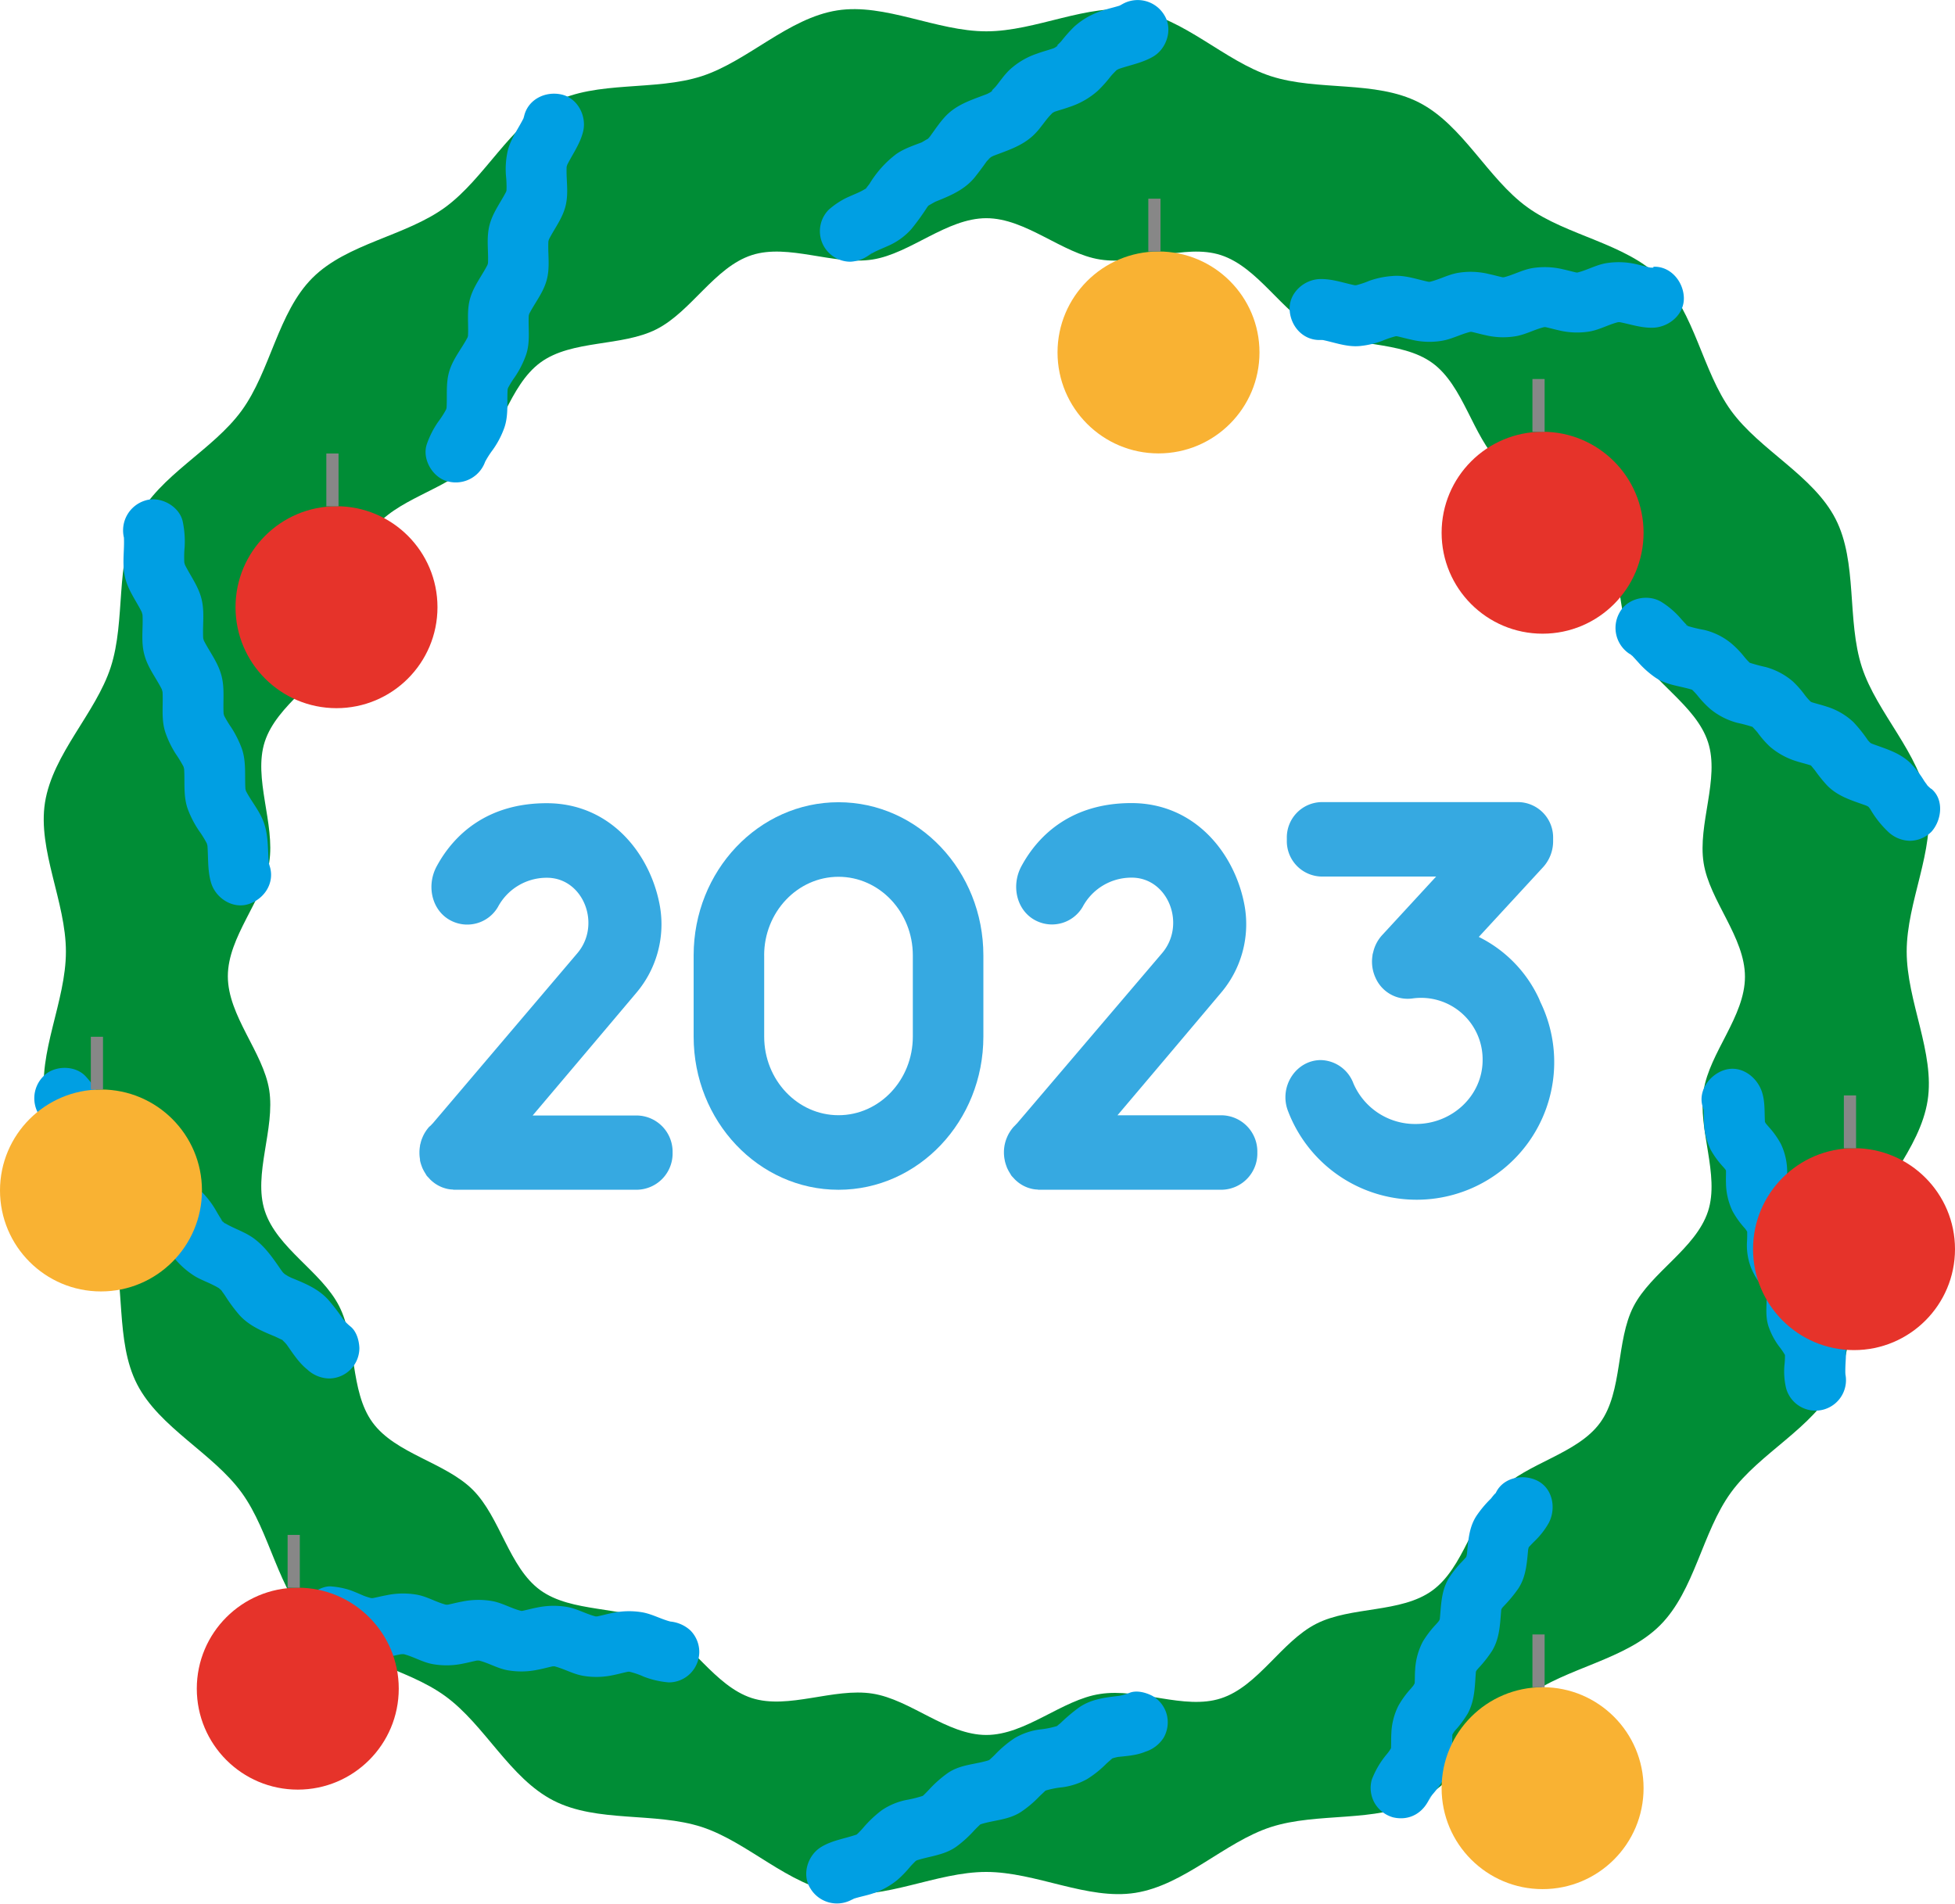 <svg xmlns="http://www.w3.org/2000/svg" viewBox="0 0 481.11 468.52"><defs><style>.cls-1{fill:#008d36;}.cls-2{fill:#009fe3;}.cls-3{fill:#e6332a;}.cls-4{fill:none;stroke:#878787;stroke-miterlimit:10;stroke-width:3px;}.cls-5{fill:#f9b233;}.cls-6{fill:#36a9e1;}</style></defs><g id="Layer_2" data-name="Layer 2"><g id="Layer_1-2" data-name="Layer 1"><path class="cls-1" d="M242.72,7.71c-12.27,0-24.94-7-36.69-5.15-12.06,1.9-22,12.49-33.32,16.18-11.57,3.75-25.79,1-36.47,6.49S119.31,43.87,109.58,51,85.43,59.87,76.9,68.39,66.58,91.3,59.46,101.07s-20.21,15.86-25.72,26.66S31,152.63,27.25,164.2C23.56,175.56,13,185.46,11.07,197.52c-1.84,11.75,5.15,24.42,5.15,36.69s-7,24.94-5.15,36.69c1.9,12.06,12.49,22,16.18,33.32,3.75,11.57,1,25.79,6.49,36.47s18.64,16.93,25.72,26.66S68.38,391.5,76.91,400s22.9,10.33,32.67,17.44,15.86,20.21,26.66,25.72,24.9,2.74,36.47,6.49C184.07,453.37,194,464,206,465.86c11.75,1.84,24.42-5.15,36.69-5.15s24.94,7,36.69,5.15c12.06-1.9,22-12.49,33.32-16.18,11.57-3.75,25.79-1,36.47-6.49s16.93-18.64,26.66-25.72S400,408.55,408.54,400s10.33-22.91,17.44-32.68,20.21-15.86,25.73-26.66,2.73-24.9,6.48-36.47c3.69-11.36,14.28-21.26,16.18-33.32,1.84-11.75-5.15-24.42-5.15-36.69s7-24.94,5.15-36.69c-1.9-12.06-12.49-22-16.18-33.32-3.75-11.57-1-25.79-6.48-36.47S433.06,110.8,426,101.07s-8.91-24.15-17.44-32.68S385.63,58.06,375.86,51,360,30.74,349.2,25.22s-24.9-2.73-36.47-6.48c-11.36-3.69-21.26-14.28-33.32-16.18C267.66.72,255,7.71,242.72,7.71Zm0,419.29c-9.72,0-18.65-8.71-28-10.18-9.56-1.5-20.73,4-29.73,1.09-9.17-3-15-14-23.43-18.35s-20.89-2.59-28.6-8.2-9.84-17.93-16.6-24.69-19.05-8.86-24.69-16.6-3.84-20.05-8.2-28.6S68.14,307.21,65.16,298c-2.92-9,2.59-20.17,1.09-29.73-1.47-9.31-10.18-18.24-10.18-28s8.71-18.65,10.18-28c1.5-9.56-4-20.73-1.09-29.73,3-9.17,14-15,18.34-23.43s2.6-20.89,8.21-28.6,17.93-9.85,24.69-16.61,8.86-19,16.6-24.68,20.05-3.84,28.6-8.21S175.86,65.76,185,62.79c9-2.93,20.17,2.59,29.73,1.08,9.31-1.46,18.24-10.17,28-10.17s18.65,8.71,28,10.17c9.56,1.51,20.73-4,29.73-1.08,9.17,3,15,14,23.43,18.34s20.89,2.59,28.6,8.2,9.85,17.94,16.61,24.69,19.05,8.86,24.69,16.61,3.83,20.05,8.2,28.6,15.37,14.26,18.34,23.43c2.93,9-2.59,20.17-1.08,29.73,1.46,9.31,10.17,18.24,10.17,28s-8.71,18.65-10.17,28c-1.51,9.56,4,20.73,1.08,29.73-3,9.17-14,15-18.34,23.43s-2.6,20.89-8.21,28.6-17.93,9.85-24.68,16.6-8.87,19.06-16.61,24.69-20.05,3.84-28.6,8.21-14.26,15.37-23.43,18.34c-9,2.93-20.17-2.59-29.73-1.08C261.37,418.29,252.44,427,242.72,427Z"/><path class="cls-2" d="M209.75,467.51a10.64,10.64,0,0,1,1.3-.67l-1.79.76c1.55-.61,3.18-.9,4.78-1.36a19.1,19.1,0,0,0,6.81-3.57,28.06,28.06,0,0,0,3.17-3.28c.49-.55,1-1.06,1.54-1.58.94-.95-1.47.88-.38.29.44-.24.86-.49,1.33-.69l-1.79.76c3.56-1.36,7.37-1.38,10.61-3.67a29.21,29.21,0,0,0,4.41-4c.51-.54,1-1,1.57-1.56,1-.94-1.62,1.07-.23.19a9.65,9.65,0,0,1,1.15-.6l-1.79.76c3.58-1.39,7.41-1.16,10.77-3.32a27.09,27.09,0,0,0,4.53-3.8c.53-.53,1.07-1,1.61-1.54,1-.93-1.61,1.08-.23.18a9.25,9.25,0,0,1,1.12-.6l-1.79.75a21.8,21.8,0,0,1,5-1.09,17.2,17.2,0,0,0,6.06-2,25.9,25.9,0,0,0,4.75-3.8c.54-.5,1.16-1,1.65-1.49-1,.78-1.26,1-.65.51l.3-.2a9.84,9.84,0,0,1,1.29-.67l-1.79.76a14.23,14.23,0,0,1,3-.72l-2,.27c2.61-.33,5.37-.38,7.81-1.41a8.29,8.29,0,0,0,4.49-3.44,7.63,7.63,0,0,0,.75-5.78,7.53,7.53,0,0,0-3.44-4.48c-1.66-.88-4-1.52-5.78-.76a13.5,13.5,0,0,1-3.42.85l2-.27c-3.88.49-7.8.73-11.09,3.11a43.55,43.55,0,0,0-4.28,3.62c-.45.42-.94.79-1.38,1.21,1.46-1.4.95-.71.35-.35a9.9,9.9,0,0,1-1,.5l1.79-.76a22.76,22.76,0,0,1-5,1.08,16.43,16.43,0,0,0-6.16,2.12,28,28,0,0,0-4.83,4.06c-.52.52-1.05,1-1.6,1.52-1,.89,1.47-.91.37-.32a14.73,14.73,0,0,1-1.31.68l1.79-.76c-3.64,1.37-7.56,1.12-10.91,3.44a29.05,29.05,0,0,0-4.58,4.06c-.51.53-1,1.07-1.56,1.56-1.16,1.05.36,0,.41-.28,0,.24-1.1.63-1.29.72l1.79-.76a30.67,30.67,0,0,1-5,1.32,16.51,16.51,0,0,0-6,2.53,28.53,28.53,0,0,0-4.58,4.34,20.65,20.65,0,0,1-1.52,1.58c-1.15,1.06.36,0,.41-.28,0,.23-1.08.61-1.28.7l1.79-.75c-3.2,1.33-6.62,1.58-9.66,3.41-3.37,2-4.91,6.82-2.69,10.26a7.63,7.63,0,0,0,10.26,2.69Z"/><path class="cls-2" d="M352.05,442.12l.12-.32-.76,1.79a9.78,9.78,0,0,1,.85-1.56c.3-.46,1.18-1.46-.31.34.2-.24.38-.49.58-.73a26,26,0,0,0,3.1-4.35,16.8,16.8,0,0,0,1.71-6.82c.09-1.54,0-3.07.14-4.6l-.26,2a7.55,7.55,0,0,1,.49-1.88l-.76,1.79a14.59,14.59,0,0,1,.88-1.54c.74-1.17-1.18,1.43-.27.36L358,426a25.79,25.79,0,0,0,3.21-4.29c1.92-3.59,1.68-7.25,2.08-11.15l-.27,2a10.13,10.13,0,0,1,.45-2l-.75,1.8a10.14,10.14,0,0,1,.85-1.55c.74-1.15-1.22,1.4-.28.37.21-.22.4-.46.61-.69a29.94,29.94,0,0,0,3.31-4.23c2.05-3.41,1.92-7.17,2.32-11l-.26,2a9.55,9.55,0,0,1,.54-2.23l-.75,1.79c.25-.55.61-1,.89-1.52-.85,1.6-.78,1-.25.39l.5-.54a34,34,0,0,0,3.42-4.15c2.14-3.22,2.14-7,2.56-10.69l-.27,2a10.23,10.23,0,0,1,.67-2.61l-.76,1.79c.16-.31.35-.6.52-.91.63-1.15-1.2,1.35-.29.38.5-.53,1-1.07,1.53-1.59a19.53,19.53,0,0,0,3.59-4.61c1.79-3.48,1-8.29-2.69-10.26-3.43-1.81-8.35-1-10.26,2.69a10.19,10.19,0,0,1-.52.91c-.54.86.4-.66.52-.67-.31,0-1.14,1.22-1.38,1.46a27.21,27.21,0,0,0-3.45,4.12c-2.19,3.29-2.06,7.16-2.56,10.91l.27-2a10.13,10.13,0,0,1-.59,2.24l.75-1.79a10.18,10.18,0,0,1-.5.92c-.59,1,1-1.17.44-.51-.45.51-.89,1-1.35,1.5a25.53,25.53,0,0,0-3.35,4.2c-2.07,3.5-1.8,7.32-2.31,11.19l.27-2a9.17,9.17,0,0,1-.48,1.87l.76-1.79a10.2,10.2,0,0,1-.48.93c-.16.27-.83,1.17,0,.12s.11-.14-.1.1-.48.55-.73.83a25.25,25.25,0,0,0-3.26,4.25,16.67,16.67,0,0,0-1.91,6.94c-.13,1.54,0,3.08-.25,4.6l.27-2a8.3,8.3,0,0,1-.53,1.89l.76-1.8a13,13,0,0,1-.89,1.53c-.78,1.15,1.2-1.43.27-.37-.2.23-.4.47-.59.71a23.36,23.36,0,0,0-3.16,4.32,16.39,16.39,0,0,0-1.74,6.8c-.1,1.54,0,3.08-.14,4.61l.27-2a8.89,8.89,0,0,1-.48,1.89l.76-1.79a10.9,10.9,0,0,1-1.07,1.84c-.79,1.17,1.18-1.46.28-.35l-.69.87a21.74,21.74,0,0,0-3.76,6.38,7.55,7.55,0,0,0,.76,5.78,7.65,7.65,0,0,0,4.48,3.44c4.24,1,7.77-1.29,9.23-5.24Z"/><path class="cls-2" d="M454.09,337.76c-.06-.25-.11-.5-.15-.76l.27,2c-.38-3.35.64-6.51-.45-9.84a16.45,16.45,0,0,0-2.39-4.59,19.92,19.92,0,0,1-2.18-3.36l.75,1.79a7.72,7.72,0,0,1-.46-1.79l.27,2c-.28-3.3.58-6.56-.7-9.77a22.08,22.08,0,0,0-3.48-5.75c-.35-.46-1-1.57.26.34-.17-.26-.37-.49-.54-.75a10.06,10.06,0,0,1-.94-1.7l.76,1.79a8.22,8.22,0,0,1-.37-1.46l.27,2a37.13,37.13,0,0,1,0-4.22,16,16,0,0,0-1.48-7,21.52,21.52,0,0,0-2.93-4.24l-.7-.87c-.78-.95.87,1.24.38.5a12.27,12.27,0,0,1-1-1.68l.76,1.79a8.21,8.21,0,0,1-.4-1.45l.27,2a34.93,34.93,0,0,1-.1-4.22,16,16,0,0,0-1.56-7,21,21,0,0,0-3-4.2c-.24-.29-.49-.57-.73-.85s-.92-1.16-.11-.1.09.09,0-.12a9.16,9.16,0,0,1-.5-.92l.75,1.79a8.24,8.24,0,0,1-.49-1.83l.27,2c-.34-2.91.09-5.87-.89-8.7-1.29-3.69-5.2-6.54-9.23-5.23-3.66,1.18-6.62,5.25-5.24,9.22a8.32,8.32,0,0,1,.37,1.49l-.27-2c.17,1.34.1,2.68.16,4A16.4,16.4,0,0,0,421,283a21.77,21.77,0,0,0,3.05,4.17l.6.7c.2.24.93,1.16.11.1s-.12-.13,0,.13a8.46,8.46,0,0,1,.5.94l-.76-1.79a7,7,0,0,1,.46,1.82l-.26-2c.12,1.35,0,2.69.05,4a16.52,16.52,0,0,0,1.61,7,21.67,21.67,0,0,0,3,4.2l.58.72c.78,1-.87-1.23-.39-.49a11.46,11.46,0,0,1,1,1.7l-.75-1.79a8.12,8.12,0,0,1,.37,1.45l-.26-2a31.71,31.71,0,0,1,0,4,15.34,15.34,0,0,0,1.08,6.33,18.68,18.68,0,0,0,2.67,4.4c.34.44.68.92,1,1.35-.25-.3-1.09-1.47-.39-.48a11.54,11.54,0,0,1,1,1.7l-.76-1.8a7.45,7.45,0,0,1,.48,1.78l-.27-2c.3,3.25-.57,6.43.61,9.62a17.89,17.89,0,0,0,2.45,4.56,17.79,17.79,0,0,1,2.06,3.22l-.75-1.79a8.4,8.4,0,0,1,.39,1.41l-.27-2a20.47,20.47,0,0,1-.09,4,18,18,0,0,0,.43,5.52,7.5,7.5,0,1,0,14.46-4Z"/><path class="cls-2" d="M475.17,194.1a10.44,10.44,0,0,1-.77-.71c-.46-.48-.88-1.35.25.42-.36-.57-.78-1.1-1.15-1.66a24.22,24.22,0,0,0-3.53-4.52c-3.06-2.81-6.79-3.53-10.49-5.06l1.79.76a11.61,11.61,0,0,1-1.16-.6c-1.33-.81.87.84.38.32l-.86-.9c-.87-.93,1.08,1.48.27.37a36,36,0,0,0-3.8-4.81,16.85,16.85,0,0,0-6.59-3.81c-1.58-.53-3.21-.85-4.75-1.47l1.79.76c-.4-.18-.76-.4-1.15-.6-.7-.35,1.53,1.36.4.31a15.23,15.23,0,0,1-1.57-1.74,24.64,24.64,0,0,0-3-3.43,17.19,17.19,0,0,0-6.75-3.57,41.29,41.29,0,0,1-4.78-1.34l1.79.76c-.34-.15-.65-.35-1-.5-1.15-.56,1.46,1.3.27.2a17.41,17.41,0,0,1-1.49-1.6,23.25,23.25,0,0,0-3.15-3.28,16.46,16.46,0,0,0-6.79-3.38,32.85,32.85,0,0,1-5-1.28l1.8.75c-.23-.1-1.21-.45-1.28-.72l1,.74c-.18-.15-.36-.31-.53-.48-.58-.54-1.11-1.14-1.64-1.73a20.6,20.6,0,0,0-4.88-4.19c-3.38-2-8.37-.88-10.26,2.69a7.64,7.64,0,0,0,2.69,10.26c.64.38,1.06,1-.35-.37.26.25.55.48.81.73.48.47.93,1,1.38,1.48a23.41,23.41,0,0,0,4.25,3.82c3.05,2.1,6.61,2.08,9.94,3.32l-1.79-.75c.35.15.68.34,1,.49,1.17.52-1.45-1.29-.25-.21a17.42,17.42,0,0,1,1.51,1.59,25,25,0,0,0,3.12,3.3,17.41,17.41,0,0,0,6.66,3.43,37.83,37.83,0,0,1,4.76,1.34l-1.79-.76c.33.16.64.35,1,.52,1.16.59-1.24-1.2-.4-.3.5.54,1,1.05,1.46,1.62a24.51,24.51,0,0,0,3,3.43,18.26,18.26,0,0,0,6.56,3.61c1.51.48,3.07.79,4.55,1.41l-1.79-.76c.33.16.65.34,1,.5,1.2.59-1.25-1.18-.38-.3.52.53,1.93,2.46.49.4a36.84,36.84,0,0,0,3.65,4.69c3,3.07,6.87,3.88,10.68,5.37l-1.79-.75c.46.19.88.43,1.33.65.64.41.43.23-.64-.56l.53.48c.25.26.47.55.71.81-1.62-1.74-.46-.58-.09,0a24.58,24.58,0,0,0,4.33,5.44,8,8,0,0,0,5.3,2.2,7.61,7.61,0,0,0,5.3-2.2c2.54-2.76,3.23-7.94,0-10.6Z"/><path class="cls-2" d="M406.9,65.86a12.85,12.85,0,0,1-1.64-.06l2,.26c-1.5-.21-2.94-.66-4.42-1a19.22,19.22,0,0,0-7.55-.29c-2.84.47-5.32,2.11-8.18,2.52l2-.27a9.28,9.28,0,0,1-2,0l2,.27c-1.5-.23-2.94-.68-4.41-1a19.22,19.22,0,0,0-7.55-.31c-2.84.46-5.33,2.08-8.19,2.48l2-.27a10,10,0,0,1-2.05,0l2,.27c-1.5-.23-2.94-.69-4.42-1a19,19,0,0,0-7.54-.33c-2.84.45-5.34,2.06-8.2,2.44l2-.27a9.38,9.38,0,0,1-2.05,0l2,.27c-3.38-.53-6.65-2-10.15-1.63A21.44,21.44,0,0,0,337,69.1a22.39,22.39,0,0,1-4.12,1.3l2-.27a9.57,9.57,0,0,1-2.45,0l2,.27c-3.22-.53-6.23-1.79-9.56-1.72-3.92.08-7.68,3.39-7.5,7.5s3.3,7.59,7.5,7.5a11.75,11.75,0,0,1,1.68.09l-2-.27c3.38.55,6.64,2,10.13,1.66a21.23,21.23,0,0,0,5.53-1.3,23.71,23.71,0,0,1,4.09-1.3l-2,.27a9.65,9.65,0,0,1,2.46,0l-2-.27c1.5.24,2.95.7,4.42,1a18.8,18.8,0,0,0,7.5.34c2.86-.44,5.35-2,8.21-2.44l-2,.26a10.24,10.24,0,0,1,2.07,0l-2-.27c1.5.23,2.95.69,4.43,1a18.78,18.78,0,0,0,7.5.32c2.85-.45,5.34-2.07,8.19-2.47l-2,.26a10.23,10.23,0,0,1,2.07,0l-2-.27c1.5.22,2.95.67,4.43,1a19.16,19.16,0,0,0,7.5.31c2.85-.46,5.33-2.1,8.18-2.52l-2,.26a10.33,10.33,0,0,1,2.08,0l-2-.27c3.2.45,6.25,1.71,9.54,1.58,3.92-.16,7.69-3.34,7.5-7.5-.17-3.93-3.3-7.68-7.5-7.5Z"/><path class="cls-2" d="M214.58,62.25c-1.86,1.56-.56.43,0,.11s.89-.48,1.34-.69c.82-.38,1.66-.72,2.48-1.09a16.47,16.47,0,0,0,5.89-4.21,61.47,61.47,0,0,0,4.13-5.75c.34-.47.14-.2-.62.79.15-.19.31-.37.47-.55s.33-.36.5-.52c.56-.51.33-.35-.69.47.89-.45,1.7-1,2.63-1.41l-1.79.76c4-1.65,8.05-3,10.91-6.46.8-1,1.55-2,2.28-3,.26-.36.5-.71.76-1.06,1-1.37-1.07,1.21-.16.19.48-.54,1-1,1.51-1.54-1.51,1.47-.9.69-.31.35a13.85,13.85,0,0,1,1.35-.64l-1.79.75c4-1.63,8.15-2.64,11.3-5.91.51-.53,1-1.1,1.42-1.67.59-.75,1.16-1.51,1.74-2.26l-.6.78.46-.57a17.39,17.39,0,0,1,1.5-1.59c1-.92-1.49.88-.37.3.44-.23.86-.47,1.32-.68l-1.79.76c1.53-.64,3.15-1,4.72-1.58a19.68,19.68,0,0,0,7-4,32.59,32.59,0,0,0,3.18-3.56c.52-.61,1.08-1.16,1.65-1.73.94-.93-1.48.89-.39.31.46-.25.89-.5,1.37-.71l-1.8.75c3.2-1.29,6.59-1.7,9.62-3.47,3.39-2,4.89-6.86,2.69-10.26A7.63,7.63,0,0,0,276.23,1a11.84,11.84,0,0,1-1.38.69L276.64,1c-1.74.68-3.58,1-5.34,1.61a18.91,18.91,0,0,0-6.91,3.92,36.09,36.09,0,0,0-3.19,3.58c-.54.63-1.26,1.18-1.77,1.83.9-1.15,1.19-.84.36-.33a11.17,11.17,0,0,1-1.34.67l1.79-.76c-1.66.68-3.42,1.07-5.09,1.7a18.58,18.58,0,0,0-6.87,4.13,19.27,19.27,0,0,0-1.57,1.8c-.63.79-1.23,1.61-1.85,2.4l.71-.93c-.15.19-.3.39-.46.58-.53.65-1.23,1.19-1.74,1.84.93-1.18,1.18-.84.34-.33a12.88,12.88,0,0,1-1.34.67l1.79-.75c-4.24,1.78-8.67,2.74-11.84,6.38-.9,1-1.72,2.15-2.52,3.27l-.65.91c-.37.51-1.57,1.73.07,0-.25.27-.47.56-.72.82s-.33.34-.5.51c-.57.49-.35.32.68-.5-.79.32-1.53.9-2.32,1.25l1.79-.76c-2.56,1.08-5.37,1.83-7.65,3.45A26.1,26.1,0,0,0,214,45.21c-.23.36-.85,1-.94,1.37,0-.18,1.18-1.37.49-.68-.21.22-.4.44-.61.65s-.91.75.07,0,.1-.12-.17,0a13.58,13.58,0,0,1-1.51.8c-1.05.49-2.13.91-3.17,1.41a20.14,20.14,0,0,0-4.2,2.84,7.51,7.51,0,0,0,5.3,12.81,8.51,8.51,0,0,0,5.31-2.2Z"/><path class="cls-2" d="M129,28.5a10.4,10.4,0,0,1-.47,1.43l.76-1.79c-1.34,3.08-3.55,5.7-4.35,9a20.57,20.57,0,0,0-.42,6.16,26.3,26.3,0,0,1,.07,4.61l.26-2a9.42,9.42,0,0,1-.64,2.22l.76-1.79c-1.38,3-3.51,5.53-4.43,8.79-1,3.54-.18,7-.51,10.54l.27-2a10,10,0,0,1-.59,2.27l.76-1.8c-1.36,3.11-3.58,5.61-4.65,8.89-1.16,3.53-.33,7.13-.74,10.71l.27-2a9.38,9.38,0,0,1-.63,2.26l.76-1.8c-1.43,3.09-3.69,5.53-4.8,8.81-1.18,3.5-.43,7.13-.91,10.7l.27-2a10.29,10.29,0,0,1-.53,1.9l.76-1.79a23,23,0,0,1-2.44,4,22.48,22.48,0,0,0-2.78,5.46c-1.29,3.71,1.47,8.37,5.24,9.22a7.67,7.67,0,0,0,9.22-5.23c.08-.24.17-.47.27-.7l-.76,1.79a22.29,22.29,0,0,1,2.22-3.61,22.08,22.08,0,0,0,2.8-5.28c1.31-3.54.53-7.23,1-10.86l-.27,2a9.52,9.52,0,0,1,.51-1.9l-.76,1.79a22.73,22.73,0,0,1,2.14-3.66,23.67,23.67,0,0,0,2.73-5.32c1.3-3.55.42-7.25.81-10.88l-.26,2a9.79,9.79,0,0,1,.6-2.26l-.75,1.79c1.41-3.16,3.72-5.68,4.7-9.08,1.06-3.66.1-7.26.58-10.94l-.27,2a9.94,9.94,0,0,1,.51-1.87l-.76,1.79c1.35-3.17,3.65-5.75,4.57-9.15,1-3.7,0-7.24.41-10.94l-.27,2a10.11,10.11,0,0,1,.62-2.23l-.75,1.79c1.36-3.09,3.49-5.71,4.34-9.05,1-3.79-1.24-8.31-5.24-9.22S130,24.43,129,28.5Z"/><path class="cls-2" d="M30.53,132.33q.09.42.15.84l-.27-2c.42,3.8-.55,7.47.45,11.27.89,3.37,3.09,6,4.48,9.16l-.76-1.79a10.51,10.51,0,0,1,.65,2.25l-.27-2c.49,3.84-.49,7.63.67,11.44,1,3.41,3.33,6,4.71,9.27l-.75-1.8a10.84,10.84,0,0,1,.6,2.32l-.27-2c.41,3.73-.44,7.54.85,11.18a24.69,24.69,0,0,0,2.55,5.18,30,30,0,0,1,2.25,3.83l-.76-1.79a10.78,10.78,0,0,1,.65,2.3l-.27-2c.49,3.78-.3,7.68,1.1,11.34A25,25,0,0,0,49,204.5a25.55,25.55,0,0,1,2.36,4l-.75-1.79a10.58,10.58,0,0,1,.61,2.37l-.27-2c.4,3.41,0,6.84,1,10.19,1.12,3.76,5.31,6.51,9.22,5.24s6.44-5.2,5.24-9.22A13.53,13.53,0,0,1,66,211.6l.27,2c-.49-4,0-8-1.6-11.81-1.23-2.93-3.41-5.28-4.65-8.19l.76,1.8a10.28,10.28,0,0,1-.59-2.37l.27,2c-.36-3.65.29-7.4-1-10.93a26.51,26.51,0,0,0-2.61-5.15,26.88,26.88,0,0,1-2.13-3.68l.76,1.8a11,11,0,0,1-.63-2.31l.27,2c-.42-3.69.37-7.38-.77-11-1-3.28-3.17-5.84-4.57-8.91l.75,1.79a10.32,10.32,0,0,1-.67-2.24l.27,2c-.51-3.78.42-7.5-.61-11.27-.92-3.36-3.12-6-4.49-9.15l.76,1.79a11,11,0,0,1-.63-2.26l.27,2a26.32,26.32,0,0,1,0-4.78,23.87,23.87,0,0,0-.45-6.31c-.78-3.85-5.55-6.43-9.22-5.24a7.68,7.68,0,0,0-5.24,9.22Z"/><path class="cls-2" d="M10.57,275.55c.93,1.06-1-1.57-.26-.35l.4.62c.33.55.63,1.11.91,1.67.61,1.19,1.18,2.41,1.9,3.54a21.08,21.08,0,0,0,8,7.07c1.07.58,2.1,1.18,3.12,1.85.79.53-1.47-1.32-.51-.35l.53.52c1,.94-1-1.55-.25-.36.2.31.42.62.61.94,1.6,2.6,2.86,5.38,5.11,7.53s5.11,3.37,7.85,4.92c.49.27.94.66,1.43.9-1.57-.78-1-.82-.39-.22.18.18.34.36.5.54,1,1.05-1-1.54-.26-.33l.42.64c.42.64.81,1.31,1.21,2a20.57,20.57,0,0,0,7.26,7.53c1.11.63,2.29,1.11,3.45,1.64.52.24,1,.49,1.54.76l.81.47c.16.1.32.2.47.31.47.33.21.13-.78-.61.2.28.56.51.79.77.41.43,1,1.49-.21-.37.39.58.8,1.15,1.19,1.73a39.79,39.79,0,0,0,3.52,4.76c2.73,3,6.45,4.29,10.1,5.82l-1.79-.75c.52.22,1,.46,1.55.72s1.2.51,1.43.87c0-.07-1.35-1.23-.66-.47.2.23.44.44.65.67s.32.38.49.56c.56.61-1.18-1.6-.36-.46,1.6,2.23,3.12,4.71,5.3,6.44a8.1,8.1,0,0,0,5.3,2.19,7.49,7.49,0,0,0,7.5-7.5c-.08-1.85-.68-4.08-2.2-5.3a12.33,12.33,0,0,1-1.6-1.55c-.2-.22-.94-1.16-.13-.13s.08.08-.1-.16a51.28,51.28,0,0,0-3.6-4.7c-2.71-3-6.31-4.27-9.93-5.77l1.79.76c-.58-.25-1.16-.5-1.72-.79-.34-.18-1.93-1.27-.82-.39s-.33-.37-.6-.67-1-1.19-.12-.11-.15-.26-.3-.49c-2-2.89-3.82-5.59-6.67-7.69-2-1.45-4.26-2.19-6.39-3.33-.33-.18-.64-.39-1-.57-.49-.27-.79-.84.62.53-.36-.35-1.17-.83-1.31-1.31,0,0,1.16,1.62.49.62L54.4,300c-.42-.64-.81-1.3-1.21-2a21.87,21.87,0,0,0-6.88-7.4,31.35,31.35,0,0,0-3-1.63c-.57-.28-1.15-.57-1.7-.88l-.65-.38-.63-.41c1,.78,1.23,1,.79.61s-.77-.79-1.17-1.18c1.36,1.36.77,1,.4.46l-.51-.8c-.65-1.1-1.23-2.25-1.89-3.34a20.46,20.46,0,0,0-7.21-7.05c-1.21-.71-2.48-1.32-3.66-2.08a5.19,5.19,0,0,0-.62-.42c1,.81,1.23,1,.64.48l-.4-.37a2.7,2.7,0,0,1-.62-.69l.72.93c-.14-.21-.28-.42-.41-.63-.74-1.19-1.32-2.48-2-3.72A23.16,23.16,0,0,0,21.17,265c-2.61-2.95-8-2.86-10.6,0a7.66,7.66,0,0,0,0,10.6Z"/><path class="cls-2" d="M81.59,405.44l.38.05-2-.27a15.9,15.9,0,0,1,3.37,1.06l-1.79-.75c3.18,1.35,6.14,2.74,9.68,2.79,3,0,5.84-1,8.76-1.41l-2,.27a11.06,11.06,0,0,1,2.44,0l-2-.27c2.84.47,5.28,2.17,8.11,2.66a19.55,19.55,0,0,0,7.39-.13c1.52-.29,3-.72,4.53-.95l-2,.26a11,11,0,0,1,2.43,0l-2-.27c2.84.44,5.29,2.13,8.13,2.61a19.56,19.56,0,0,0,7.39-.16c1.52-.29,3-.74,4.53-1l-2,.27a11.05,11.05,0,0,1,2.44-.05l-2-.27c2.89.45,5.4,2.14,8.3,2.59a19.5,19.5,0,0,0,7.22-.2c1.51-.3,3-.75,4.52-1l-2,.27a10.58,10.58,0,0,1,2.45-.07l-2-.26a20.29,20.29,0,0,1,4.54,1.43,21.64,21.64,0,0,0,6.18,1.42,7.49,7.49,0,0,0,5.3-2.2,7.63,7.63,0,0,0,2.2-5.3,7.55,7.55,0,0,0-2.2-5.3,8.48,8.48,0,0,0-5.3-2.2l-.41,0,2,.27c-2.9-.42-5.42-2.1-8.32-2.55a19.66,19.66,0,0,0-7.25.21c-1.52.3-3,.75-4.52,1l2-.27a10.32,10.32,0,0,1-2.42.06l2,.27c-2.9-.44-5.4-2.13-8.3-2.59a19.88,19.88,0,0,0-7.25.19c-1.52.29-3,.73-4.52,1l2-.26a10.68,10.68,0,0,1-2.4,0l2,.26c-2.85-.43-5.3-2.12-8.13-2.61a19.76,19.76,0,0,0-7.43.15c-1.52.27-3,.71-4.52.95l2-.27a10.7,10.7,0,0,1-2.4,0l2,.27c-2.85-.45-5.29-2.16-8.11-2.66a19.82,19.82,0,0,0-7.44.12c-1.51.27-3,.69-4.52.91l2-.26a10.05,10.05,0,0,1-2.39,0l2,.27a15.76,15.76,0,0,1-3.42-1.06l1.79.76c-1.46-.62-2.91-1.29-4.4-1.84a19.94,19.94,0,0,0-4.62-.93c-1.77-.21-4.1,1-5.3,2.2a7.5,7.5,0,0,0,0,10.61,8.72,8.72,0,0,0,5.3,2.19Z"/><circle class="cls-3" cx="73.28" cy="415.6" r="24.85"/><path class="cls-4" d="M72.28,390.76v-13"/><circle class="cls-3" cx="456.26" cy="307.43" r="24.85"/><path class="cls-4" d="M455.26,282.6v-13"/><circle class="cls-3" cx="82.81" cy="149.44" r="24.85"/><path class="cls-4" d="M81.81,124.61v-13"/><circle class="cls-3" cx="379.62" cy="131.11" r="24.85"/><path class="cls-4" d="M378.62,106.28v-13"/><circle class="cls-5" cx="24.85" cy="292.99" r="24.85"/><path class="cls-4" d="M23.85,268.16v-13"/><circle class="cls-5" cx="379.62" cy="440.09" r="24.85"/><path class="cls-4" d="M378.62,415.26v-13"/><circle class="cls-5" cx="285.1" cy="86.74" r="24.85"/><path class="cls-4" d="M284.09,61.9v-13"/><path class="cls-6" d="M165.52,283.65a8.92,8.92,0,0,1-8.66,9.16h-45c-.16,0-.31,0-.46-.05a6.25,6.25,0,0,1-1-.1,6,6,0,0,1-.71-.16,7.9,7.9,0,0,1-1.54-.58,8.11,8.11,0,0,1-.94-.54,4.84,4.84,0,0,1-.46-.33,9,9,0,0,1-.88-.76l-.37-.41c-.16-.18-.34-.33-.49-.53s-.17-.29-.26-.43-.17-.28-.26-.42a10.76,10.76,0,0,1-.6-1.17l-.12-.34a10,10,0,0,1-.41-1.39c0-.09,0-.19,0-.29a8.82,8.82,0,0,1-.14-1.54s0-.08,0-.12,0-.11,0-.17a9.54,9.54,0,0,1,.15-1.51c0-.12,0-.23.07-.35a9.05,9.05,0,0,1,.39-1.35l.15-.36a9,9,0,0,1,.61-1.2l.23-.36a12,12,0,0,1,.77-1L106,277c.16-.16.3-.34.47-.49l35.62-41.92c5.93-7,1.53-18.43-7.34-18.56h-.22a13.58,13.58,0,0,0-12,7.2,8.75,8.75,0,0,1-11.12,3.56c-5-2.22-6.65-8.57-3.94-13.59,4.33-8,12.65-15.52,27.06-15.52,16,0,25.78,12.89,27.92,25.65a26.06,26.06,0,0,1-5.84,21c-5.53,6.56-16.55,19.6-25.53,30.21h25.77A8.92,8.92,0,0,1,165.52,283.65Z"/><path class="cls-6" d="M242,235.13v20c0,20.82-16,37.69-35.65,37.69s-35.65-16.87-35.65-37.69v-20c0-20.82,16-37.69,35.65-37.69S242,214.31,242,235.13Zm-53.94,0v20c0,10.67,8.2,19.34,18.29,19.34s18.29-8.67,18.29-19.34v-20c0-10.67-8.21-19.34-18.29-19.34S188.05,224.46,188.05,235.13Z"/><path class="cls-6" d="M309.42,283.65a8.92,8.92,0,0,1-8.66,9.16h-45c-.16,0-.31,0-.46-.05a6.25,6.25,0,0,1-1-.1,6,6,0,0,1-.71-.16,7.9,7.9,0,0,1-1.54-.58,7.36,7.36,0,0,1-.94-.54c-.16-.1-.31-.21-.47-.33a10.29,10.29,0,0,1-.87-.76l-.38-.41c-.16-.18-.33-.33-.48-.53s-.17-.29-.26-.43-.17-.28-.26-.42a10.76,10.76,0,0,1-.6-1.17l-.12-.34a10,10,0,0,1-.41-1.39c0-.09,0-.19-.05-.29a9.92,9.92,0,0,1-.15-1.54s0-.08,0-.12,0-.11,0-.17a9.53,9.53,0,0,1,.14-1.51c0-.12.05-.23.07-.35a9.09,9.09,0,0,1,.4-1.35c.05-.12.09-.24.15-.36a8,8,0,0,1,.61-1.2c.07-.12.15-.24.23-.36a10.14,10.14,0,0,1,.77-1l.39-.39c.16-.16.3-.34.47-.49L286,234.56c5.93-7,1.53-18.43-7.34-18.56h-.23a13.58,13.58,0,0,0-12,7.2,8.75,8.75,0,0,1-11.12,3.56c-5-2.22-6.65-8.57-3.94-13.59,4.33-8,12.65-15.52,27.05-15.52,16,0,25.78,12.89,27.93,25.65a26.06,26.06,0,0,1-5.84,21C295,250.84,284,263.88,275,274.49h25.77A8.92,8.92,0,0,1,309.42,283.65Z"/><path class="cls-6" d="M382.21,206.81s0,.07,0,.1a9.46,9.46,0,0,1-2.53,6.58l-15.76,17.1a31.91,31.91,0,0,1,14.75,15.06c.15.31.26.62.39.93A33.86,33.86,0,1,1,317,273.52c-2.38-6,1.9-12.62,8.06-12.62a8.79,8.79,0,0,1,8,5.73,16.5,16.5,0,0,0,15.34,10c9.07,0,16.46-7.06,16.46-15.73a15.14,15.14,0,0,0-17.31-15.16,8.64,8.64,0,0,1-9-5,9.58,9.58,0,0,1-.77-2.42v0a9.49,9.49,0,0,1-.14-1.59,1.62,1.62,0,0,1,0-.22,10,10,0,0,1,.12-1.35c0-.26.1-.51.16-.77l.09-.35a9.24,9.24,0,0,1,2.16-3.93l13.25-14.38H325.14a8.71,8.71,0,0,1-8.46-8.95v-.43a8.7,8.7,0,0,1,8.46-8.94h48.61a8.71,8.71,0,0,1,8.46,8.94Z"/></g></g></svg>